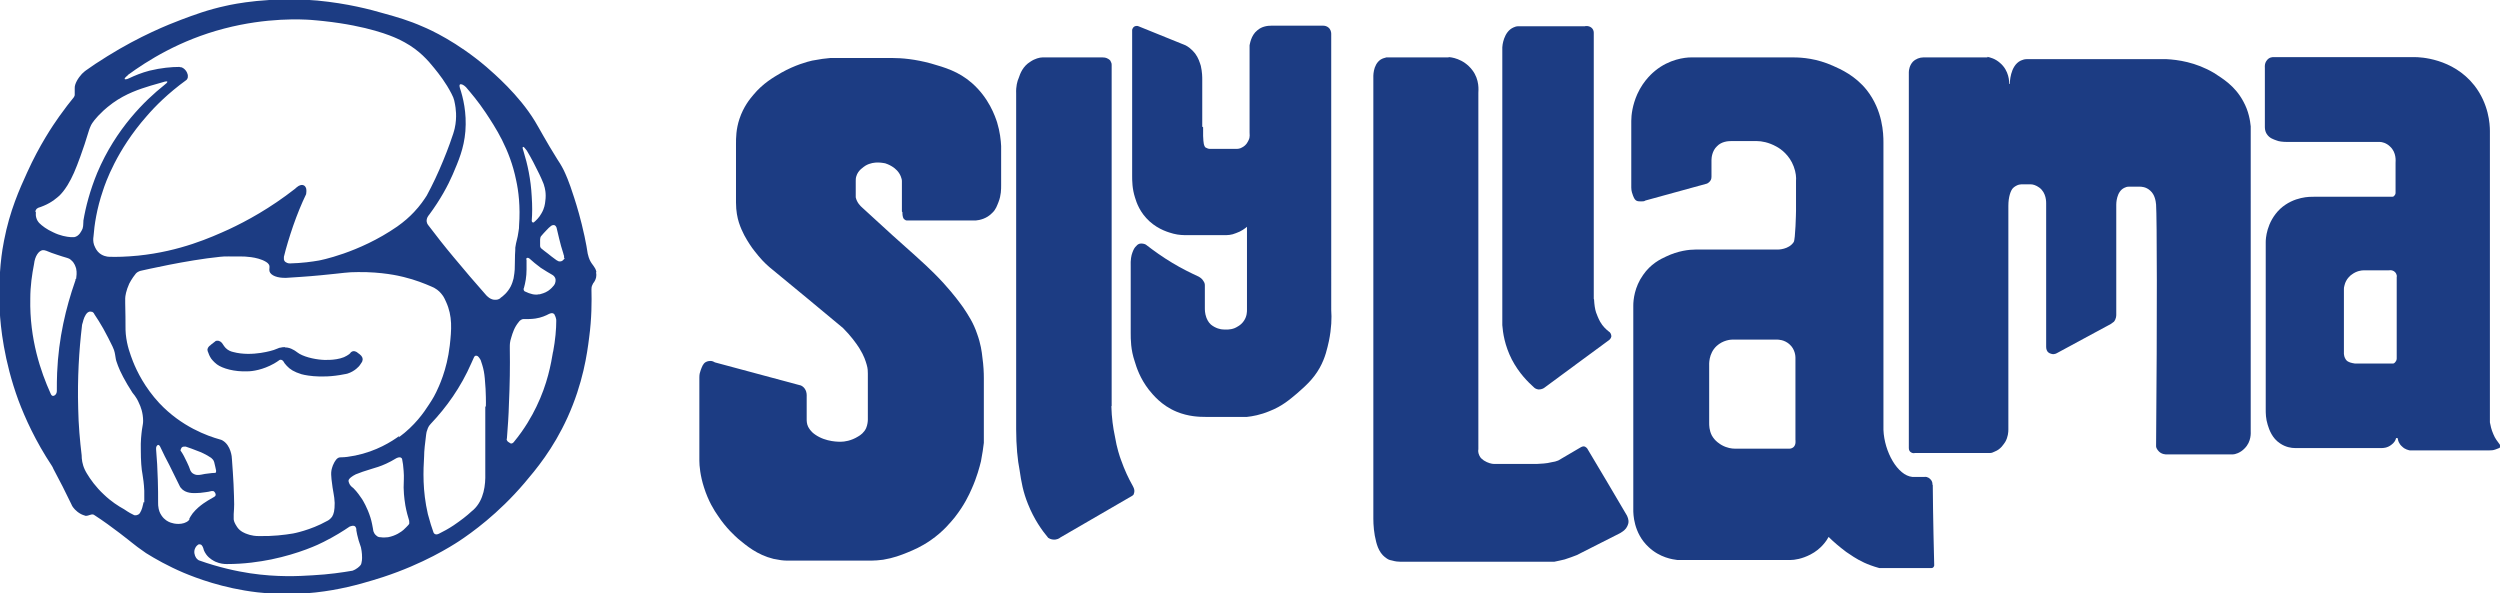 <?xml version="1.0" encoding="UTF-8"?>
<svg xmlns="http://www.w3.org/2000/svg" version="1.1" viewBox="0 0 866.5 205.7">
  <defs>
    <style>
      .cls-1 {
        fill: #1c3c83;
      }
    </style>
  </defs>
  <!-- Generator: Adobe Illustrator 28.6.0, SVG Export Plug-In . SVG Version: 1.2.0 Build 709)  -->
  <g>
    <g id="Layer_1">
      <g>
        <path class="cls-1" d="M312.6,73.3v-10.6c0-.5-.2-1-.4-1.6-1.3-3.2-4.8-4.3-5.4-4.5-.4,0-3.7-1-6.8.8-.7.5-2.6,1.6-3.2,3.7-.2.6-.2,1.2-.2,1.6v4.8c0,.3,0,.6,0,.9.4,1.8,1.6,3,2.3,3.6,7.9,7.3,13.9,12.7,18.1,16.4,1.7,1.6,5.5,4.8,10,9.7,3.8,4.2,5.7,6.9,6.8,8.4,1.8,2.7,3.6,5.4,4.9,9.3,1.2,3.3,1.6,6.1,1.8,8.1.4,2.8.5,5.3.5,7.1v22.5c-.2,1.7-.5,3.8-1,6.4-.5,2-1.4,5.5-3.2,9.5-.9,2.1-2.6,5.7-5.8,9.8-1.4,1.7-4,5-8.5,8.1-3.2,2.2-5.8,3.3-8,4.2s-4.8,1.9-8.4,2.5c-1.6.2-2.9.3-3.9.3h-29.6c-1.1,0-2.6-.2-4.5-.6-5.7-1.4-9.4-4.6-12.2-6.9-1.1-1-4.2-3.7-7.1-8.1-1.2-1.7-3.3-5-4.8-9.8-1.3-4-1.6-7.5-1.6-9.2,0-1.4,0-2.6,0-3.5v-23c0-.5,0-1.4,0-2.4,0-1.2.2-1.7.5-2.6.4-1,.7-2.1,1.7-2.7.7-.4,1.5-.4,1.7-.4.6,0,1.2.3,1.5.5,9.8,2.6,19.6,5.3,29.4,7.9.3,0,1.3.4,1.9,1.5.6,1,.5,2.1.5,2.4v7.9c0,.5,0,1.6.5,2.6.3.5.8,1.6,2.4,2.7,3.8,2.7,8.6,2.5,9,2.5,1.1,0,3.5-.3,5.9-1.8.9-.5,2.1-1.4,2.8-2.9.5-1.2.6-2.4.6-3v-15.9c0-.7,0-1.8-.4-3.1s-.8-2.9-2.6-5.8c-1.1-1.7-2.9-4.2-5.6-6.9-8.1-6.8-16.3-13.5-24.4-20.2-1.4-1.1-3.2-2.7-5-4.9-.6-.8-1.8-2.1-3-4-1.1-1.7-2.6-4.1-3.7-7.5-.5-1.6-1-3.9-1-6.9v-20.3c0-2,0-5.1,1.2-8.7,1.4-4.2,3.6-6.9,4.8-8.3,3.4-4.1,7-6.1,9.7-7.7,4.8-2.7,9-3.8,10.7-4.2,2.6-.5,4.8-.8,6.3-.9h21.5c3.3,0,7.9.4,13.4,1.9,4.8,1.4,9.5,2.7,14.2,6.8,5.9,5.2,8,11.5,8.7,13.6,1,3.3,1.3,6.2,1.4,8.2v13.6c0,1.4,0,3.5-.9,5.8-.5,1.2-.9,2.6-2.2,3.8-1.9,2-4.4,2.5-5.6,2.6h-24.1c-.3,0-.6-.3-.9-.5-.6-.8-.5-2.1-.5-2.3h0Z"/>
        <path class="cls-1" d="M385.3,140.7V22.5c0-.3,0-.6-.3-1.1,0-.3-.4-.7-.9-1-.8-.5-1.6-.5-1.9-.5h-20.9c-.9,0-2.6.4-4.2,1.5-2.6,1.6-3.5,4.1-4,5.6-.5,1.1-1,2.9-.9,5.4v116.3c0,5.8.5,10.8,1.2,14.3.6,4.1,1.2,7.5,2.9,11.7,2.1,5.3,4.9,9.2,7,11.7.3.2.8.5,1.6.6,1.4.2,2.4-.5,2.6-.7,8.3-4.8,16.7-9.7,25-14.5.4-.3.5-.5.5-.7.6-1.4-.5-2.8-.5-2.9-1.3-2.3-2.7-5.2-4-8.9-.3-.8-1.4-3.9-2.1-8.2-.6-2.8-1.1-6.3-1.2-10.3h0Z"/>
        <path class="cls-1" d="M416.7,43.9v-16.4c0-.7,0-2.5-.5-4.7-.4-1.2-.8-2.7-2-4.3-1.2-1.5-2.5-2.4-3.3-2.8-5.4-2.2-10.9-4.4-16.3-6.6-.7-.3-1.5,0-1.8.4-.3.4-.4.7-.4.9v50.5c0,1.7,0,4.5,1,7.6.5,1.7,1.7,5.2,5,8.2,3.3,3,6.9,3.9,8.3,4.3,1.9.5,3.6.5,4.7.5h13c1,0,2.4,0,4-.7,1.8-.6,3.1-1.6,3.8-2.2v28.8c0,.6,0,2.2-1,3.7-1,1.6-2.6,2.3-3.2,2.6-1.7.7-3.2.5-4,.5-.9,0-2.7-.4-4.3-1.7-1-.9-1.4-2-1.6-2.5-.5-1.4-.5-2.6-.5-3.3v-7.7c0-.4,0-.9-.5-1.6-.5-.9-1.3-1.3-1.6-1.5-2.8-1.3-5.9-2.8-9.2-4.8-3.5-2.1-6.4-4.2-9-6.2-.2-.2-.9-.5-1.8-.5-.8,0-1.4.5-1.6.8-.6.5-1,1.2-1.4,2.3-.4,1-.7,2.6-.6,4.8v23c0,2.4,0,5.9,1.4,10,.6,2,1.8,5.8,4.9,9.8,1.4,1.7,4.3,5.4,9.6,7.6,4.1,1.7,7.9,1.8,10,1.8h14.4c1.9-.2,4.7-.7,7.8-2,4.4-1.7,7.1-4.1,9.5-6.1,2.7-2.4,5.6-4.8,7.9-8.9,2-3.6,2.6-6.7,3.2-9.3.9-4.4,1-8.1.8-10.7V11.8c0-.3,0-1.1-.6-1.9-1-1.2-2.5-1-2.6-1h-17.5c-1.3,0-3.3.2-4.9,1.6-2.3,1.8-2.6,5-2.7,5.2,0,.5,0,1.1,0,1.5v28.7c0,.5.2,1.6-.3,2.6-.2.4-.7,1.8-2.3,2.6-.8.5-1.6.5-2.1.5h-9.1c-.4,0-1-.2-1.5-.5-.5-.5-.7-1.3-.8-4,0-.7,0-1.7,0-3h0Z"/>
        <path class="cls-1" d="M502.1,19.9h-21.6c-.9.2-1.6.5-1.9.7-2.9,1.9-2.6,6.2-2.6,6.6v152.6c0,2.1.2,5.1,1,8.1.3,1.1.7,2.4,1.6,3.7s1.9,1.8,2.1,2c.7.5,1.4.6,1.9.7,1,.3,2,.4,2.8.4h53.3c1.1-.2,2.3-.5,3.6-.8,1.6-.5,2.9-1,4.2-1.5,5-2.6,10-5,15-7.6.5-.3,1.4-.8,2.1-1.7.3-.4.6-1,.8-1.8.2-1.3-.4-2.3-.5-2.6-4.6-7.8-9.1-15.5-13.8-23.3,0,0-.5-.6-1.1-.7-.8,0-1.3.5-1.4.5-2.5,1.5-4.9,2.9-7.5,4.4-.7.3-1.5.5-2.3.6-1.9.5-3.7.5-5.1.6h-14.9c-.7,0-2.1-.3-3.5-1.2-.5-.4-1.2-.8-1.6-1.8-.4-.9-.4-1.6-.3-2.1V32.2c0-.8.5-4.5-2.1-7.9-3.1-4.1-7.6-4.5-8.2-4.5h0Z"/>
        <path class="cls-1" d="M552.4,103.6V11.5c0-.3,0-1-.5-1.6-.9-1.1-2.5-.9-2.6-.8h-23.1c-.6,0-1.2.2-1.6.4-3.5,1.5-3.9,6.5-3.9,6.9v96.3c.2,2.6.8,7,3.3,11.9,2.5,4.8,5.7,7.9,7.7,9.7.2.2.7.6,1.6.7,1.1,0,1.9-.5,2.1-.7,7.5-5.5,15-11.1,22.4-16.5,0,0,.6-.5.7-1.2,0-.6-.3-1.4-.9-1.7-.9-.7-2.1-1.8-3-3.4-.7-1.3-1.1-2.4-1.4-3.2-.4-1.2-.6-2.7-.7-4.5h0Z"/>
        <path class="cls-1" d="M669.8,168c0-.3,0-.9-.4-1.5-.5-.7-1.1-1-1.2-1-.5-.3-1-.2-1.3-.2h-4.1c-5.1-.5-9.7-8.7-10-16.3V49.3c0-2.9-.2-11-5.8-18.1-4-5-9-7.2-11.7-8.4-5.6-2.5-10.6-2.9-13.7-2.9h-35.5c-2.1,0-7.5.6-12.4,4.6-.6.5-4,3.2-6.2,8.1-1.7,3.8-2.1,7.3-2.1,9.3v23.1c0,1.3.4,2.2.6,2.8.5,1.4,1,1.6,1.1,1.7.5.3,1,.3,1.7.3s1.1,0,1.5-.3c7-1.9,14.1-3.9,21.1-5.8.2,0,.8-.3,1.3-.9s.5-1.3.5-1.5v-5.8c0-.8.2-3.2,1.9-4.8,1.6-1.7,4-1.8,4.8-1.8h9.1c1.5,0,4,.4,6.7,1.9,1.5.8,4.5,2.9,6,6.9.8,2.1.9,3.9.8,5v10.4c0,.6-.2,9.9-.8,10.8-1.7,2.6-5.4,2.6-5.6,2.6h-28.5c-2.1,0-5.9.4-10.1,2.4-2,.9-5.4,2.6-8,6.4-3,4.2-3.4,8.7-3.4,10.6v70.9c0,1.1,0,7.9,5.3,12.8,3.9,3.7,8.4,4.3,10,4.5h39.1c1.5,0,4.1-.4,7-1.9,3.7-1.9,5.6-4.8,6.3-6.1,1.6,1.6,3.7,3.4,6.1,5.2,1.5,1,3.4,2.4,6.2,3.7,1.3.6,3.1,1.3,5.3,1.9h17.7c.5,0,.8,0,1.1-.4.2-.3.2-.5.2-.6-.4-15.4-.5-26.5-.5-27.8h0ZM621.6,155c-.5.4-1,.5-1.3.5h-19.1c-.9,0-2.6-.2-4.4-1.2-.7-.4-2.4-1.4-3.5-3.4-.9-1.8-.9-3.5-.9-4.3v-19.7c0-.5-.3-4.3,2.6-7,2.2-2,4.8-2.2,5.5-2.2h15.3c.5,0,2.6,0,4.4,1.6,2,1.7,2.1,4.2,2.1,4.6v28.5c0,.3.3,1.8-.8,2.7Z"/>
        <path class="cls-1" d="M688.9,19.9h-22.3c-1.2,0-2.6.5-3.6,1.5-1.2,1.3-1.4,3-1.4,3.6v130.3c0,.2,0,.7.4,1.2.5.5,1.2.7,1.8.5h26.1c.4,0,.9-.2,1.5-.5,2.1-.8,3.1-2.6,3.6-3.3,1-1.7,1.1-3.5,1.1-4.3v-77.6c0-3,.8-5.3,1.6-6.1.5-.5,1.1-.8,1.1-.8.7-.4,1.4-.5,1.7-.5h3.5c.6,0,1.7.3,2.8,1.1,2.5,1.8,2.4,5.1,2.4,5.5v49.8c0,.2,0,.9.5,1.6.5.6,1.2.7,1.5.8,1,.2,1.7-.3,1.9-.4,6.2-3.3,12.3-6.7,18.5-10,.3-.2.7-.5,1.1-.8.8-1,.8-2.1.8-2.5v-38.1c0-.2,0-4.5,2.8-5.8.4-.2.9-.4,1.6-.4h3.7c.5,0,2.2,0,3.7,1.4,1.6,1.4,1.9,3.7,2,4.8.3,4.4.4,38,0,83.8,0,.4.3,1.1,1,1.8,1,1,2.4,1,2.6,1h23c.7,0,2.6-.5,4.1-2.1,2.4-2.4,2.1-5.5,2.1-6V43.8c-.2-2-.7-5.3-2.6-8.7-2.9-5.4-7.2-7.9-10.1-9.8-6.4-3.8-12.7-4.6-16.5-4.8h-48.5c-.8,0-1.5.3-2,.5-3.8,1.8-3.8,7.9-3.8,8.1s0,0,0,0c0,0,0,0-.2,0,0-.7,0-4.6-3.2-7.3-1.7-1.5-3.4-1.9-4.4-2.1h0Z"/>
        <path class="cls-1" d="M866.3,153.9c-.6-.8-1.5-1.9-2.1-3.4-.7-1.6-1-3-1.2-4.1V45.4c0-2.4-.4-9.4-5.4-15.8-7.5-9.5-19-9.8-20.6-9.8h-49.1c-.2,0-1.4,0-2.2,1.1-.9,1.1-.7,2.4-.7,2.6v20.4c0,.5,0,1.6.7,2.6.9,1.4,2.3,1.8,3.4,2.2.7.3,2,.5,3.7.5h32.1c.6,0,2.2.3,3.5,1.6,2.3,2.1,1.9,5.2,1.9,5.6v10.5c0,0,0,.5-.4.9-.3.4-.6.4-.8.4h-27.2c-1,0-6.8-.2-11.6,4.2-4.8,4.6-5,10.5-5,11.5v58c0,1.3,0,3.2.7,5.4.5,1.6,1.5,4.6,4.3,6.4,1.9,1.3,3.9,1.6,5.2,1.6h29.9c.5,0,2,0,3.4-1.1,1-.7,1.5-1.6,1.6-2.1,0-.2.2-.3.3-.3.2,0,.3,0,.4.3,0,.4.3,1.7,1.5,2.7,1,1,2.2,1.2,2.6,1.3h27.7c.5,0,1.2,0,2-.3.5-.2,1-.4,1.3-.5,0,0,.4-.2.5-.6,0-.2-.2-.5-.2-.5h0ZM830.2,125.5c-.3.4-.6.5-.7.5h-11.4c-.5,0-1.1,0-1.9,0-1.2-.2-2.3-.4-3-1.2-.2-.3-.7-.9-.8-2.1v-22.5c0-.3,0-.7.2-1.3.5-2.2,2.1-3.5,2.6-3.8,1.6-1.2,3.3-1.4,4-1.4h8.7c0,0,1.3-.3,2.2.6.7.7.7,1.6.6,1.7v28.3c0,0,0,.7-.5,1.2h0Z"/>
      </g>
      <g>
        <path class="cls-1" d="M98.8,120.3c-.7,0-1.3.1-1.6.2-.4,0-.7.2-1,.3-.3.1-.7.3-1.3.5,0,0-7.4,2.5-14.1.7-.9-.2-1.8-.6-2.6-1.4-.4-.4-.7-.9-.9-1.2-.5-.9-1.3-1.4-2.1-1.3-.2,0-.4,0-.7.3-.4.3-.8.6-1.3,1-.2.2-.4.4-.6.5,0,0-.6.5-.7,1.2,0,.4.1.8.2.9.2.6.5,1.4,1.1,2.3,0,0,.8,1.1,2,2,1.9,1.4,6,2.6,10.6,2.4,1.7,0,5.3-.5,9.2-2.7.7-.4,1.3-.8,1.7-1.1,0,0,.3-.3.7-.2.5,0,.7.5.8.5.2.4.6,1,1.2,1.6,1.1,1.2,2.5,2.1,5.1,2.9,0,0,6.1,1.8,14.9,0,.2,0,.5-.1,1-.2,2.6-.8,4.1-2.6,4.3-2.9.2-.3.5-.7.8-1.2,0-.1.2-.5.2-.9,0-.7-.5-1.1-.5-1.2-.3-.3-.7-.7-1.2-1-.2-.2-.4-.3-.6-.4-.1,0-.4-.2-.8-.2-.7,0-1.2.6-1.2.7-.2.2-.5.5-.9.7,0,0-.6.4-1.3.7-3.2,1.3-7.6.9-7.6.9-2.8-.2-6.7-1.1-8.6-2.6-.2-.1-.7-.6-1.6-1-.5-.3-1.5-.7-2.7-.7Z"/>
        <path class="cls-1" d="M206.7,94.2c-.4-1.8-1.4-2.2-2.3-4.1-.2-.5-.5-1.2-.7-2.2-.2-1.5-.6-3.6-1.1-6-1.3-6-2.6-10.3-3.6-13.4-1.9-6-3-8.2-3.6-9.5-.9-1.8-1.7-3-2.3-3.9-4-6.4-6-10.3-7.7-13.1-5.6-9.2-14.3-16.6-16.8-18.8-10.2-8.7-19.5-12.9-21.9-13.9-5.2-2.3-9.2-3.4-13.5-4.6-4.8-1.4-12.7-3.5-23.2-4.5-16.5-1.4-29,1.2-31.6,1.8-6.5,1.4-11.2,3.2-15.5,4.8-4.5,1.7-14.3,5.6-25.7,12.7-3.1,1.9-5.6,3.6-7.4,4.9-.6.4-1,.9-1.4,1.2-1.3,1.4-2.6,3.5-2.5,5,0,.5,0,1.1,0,1.6,0,.1,0,.4,0,.7,0,.3-.2.6-.3.8-1.4,1.7-3.1,3.9-5.1,6.7-2.2,3.1-6.8,9.9-11.1,19.4-2.6,5.7-6,13.2-8,23.6-.5,2.4-2.2,11.8-1.5,24.4.3,5.3,1.4,17.1,6.5,31,2.3,6.1,5.9,14.1,11.6,22.7.2.3.4.7.5,1,2.2,4.1,4.3,8.2,6.3,12.4,0,.1.2.4.3.6.2.3,1.1,1.7,3,2.7,1,.5,1.5.5,1.6.6.6,0,1.1-.2,1.4-.3.2,0,.5-.2.9-.2.3,0,.6.1.8.3,5.9,3.8,12.8,9.4,12.8,9.4,1.1.9,2.8,2.2,5,3.7,3.2,2,7.6,4.5,13,6.8,4.3,1.8,13.6,5.4,25.6,6.8,19.7,2.3,35.1-2.6,43.6-5.3,14-4.6,23.5-10.6,26.4-12.5,4.2-2.8,13.4-9.3,22.6-20.1,3.9-4.6,9.9-11.7,14.9-22.7,5.4-11.9,6.8-22.1,7.5-27.7.9-6.7.9-12.5.8-16.7,0-.4,0-1,.4-1.7.1-.3.3-.6.5-.8.2-.3.5-.8.7-1.6,0-.3.2-.9,0-1.7ZM181.4,50.9c.2,0,.8.8,1.2,1.3,1.5,2.5,2.9,5.2,4.3,8.1.5,1.1,1.1,2.3,1.5,3.4,0,.2.2.4.2.7.2.5.8,2.6.4,5.3-.1,1-.3,2.5-1.3,4.2-.8,1.5-1.9,2.5-2.6,3.1,0,0-.2.2-.4.1-.2,0-.4-.3-.4-.6.2-2.5.2-5.3,0-8.3-.3-6.1-1.5-11.4-2.8-15.6-.2-.6-.5-1.5-.3-1.6ZM182.4,89.9c0,0,0-.3.1-.4.2-.2.6-.2,1,.1,1.1,1,2.4,2.1,3.9,3.2,1.5,1,2.9,1.8,4.1,2.5.2.1.6.4.9,1,.4.9,0,1.8-.1,2.1-.1.2-.2.4-.3.5-.4.5-1,1.2-2,1.9-1.2.8-2.3,1-2.9,1.2-.3,0-.6,0-.9.1-.2,0-.4,0-.6,0-.7,0-1.4-.2-2.3-.5-.5-.2-1-.4-1.4-.6,0,0-.2-.1-.3-.3-.2-.4-.1-.8,0-.9.5-1.8.9-3.9.9-6.4,0-1.2,0-2.4,0-3.4ZM44.3,26c6.7-4.9,18-12.1,33.4-16.1,14.9-3.9,27.1-3.2,30.1-3,1.7.1,3,.3,4.3.4,15.7,1.7,23.6,5.2,25.4,6,.9.4,1.7.8,2.8,1.4,5.1,2.8,8.1,6.3,10.2,8.9,1.7,2.1,4,5,6,8.9,1,1.8,1.1,3.2,1.2,3.6.2,1.1.8,4.4-.1,8.4-.1.6-.3,1-.5,1.8-1.6,4.9-3.3,8.9-3.5,9.4-1.8,4.4-3.7,8.4-5.7,12.1-.9,1.4-2.3,3.5-4.4,5.7-1.6,1.7-3.4,3.3-5.8,5-13.4,9.3-27.2,11.8-27.2,11.8-2.3.4-5.8.9-10,1-.2,0-.8,0-1.4-.4-.2-.1-.6-.4-.7-1,0-.4,0-.7,0-.9.8-3.3,1.9-6.9,3.2-10.7,1.4-4,2.9-7.7,4.5-11,0-.2.1-.6.1-1.1,0-.4,0-1-.4-1.5,0-.1-.5-.6-1.1-.6-.5,0-.9.2-1.1.3,0,0-.1,0-.6.4-.3.2-.5.4-.7.6-8.7,6.8-16.8,11.2-23,14.1-6.2,2.8-16.8,7.6-31.4,9.1-4.1.4-7.6.5-10.1.4-.5,0-2.5-.2-3.9-1.8-.8-.9-1.1-1.9-1.3-2.3-.4-1.2-.3-2.3-.2-2.9.3-4,1.1-9.6,3.3-16,.8-2.5,4.7-13.9,15.1-25.7,3-3.5,7.5-8,13.7-12.5.2-.1.5-.5.6-1,0-.1,0-.4,0-.8-.2-1-1-2.3-2.3-2.7-.3,0-.5,0-.6-.1-2.7,0-6.3.3-10.4,1.3-2.7.7-5.1,1.7-7,2.6-.8.4-1.5.5-1.6.3-.1-.2.3-.7,1.1-1.3ZM12.2,73.6c.1-.8.4-1.1.6-1.3.2-.1.4-.2.5-.3.5-.1,1.1-.4,1.9-.7,2.9-1.2,4.7-2.9,5.4-3.5.8-.8,1.6-1.7,2.8-3.6,1.7-2.8,2.8-5.4,4.5-10.1.9-2.4,1.9-5.5,3-9.1.1-.4.4-1,.7-1.7.4-.7,1.3-2.2,4.3-5,.8-.7,1.8-1.6,3.2-2.6,4.6-3.3,9.2-4.8,13.1-6,1.7-.5,3.1-.9,4.2-1.2,0,0,1.4-.5,1.6-.2.1.2-.4.7-1.2,1.3-6.4,5.1-16.6,14.9-23.1,30.3-2.5,6.1-4,11.8-4.8,16.6,0,0,0,.2,0,.3-.1,1,0,1.4-.2,2.1,0,.2-.1.4-.2.6-.2.4-1,2.4-2.8,2.7-.2,0-.6,0-1.1,0-1.5-.1-3.8-.5-6.2-1.7-2.2-1-3.8-2.2-4.8-3.2-.2-.2-.4-.5-.6-.8-.8-1.4-.6-2.8-.5-3.2ZM26.2,96.7c0,.4-.1.7-.2.9-3.1,8.9-5.7,19.5-6.2,31.6-.1,2.2-.1,4.3-.1,6.3,0,1.2-.9,1.8-1.4,1.7-.5,0-.8-.9-.8-.9-3.3-7.3-7.3-18.7-7-32.8,0-4.4.6-8.4,1.3-12,.3-2.7,1.6-4.6,3-4.8.3,0,.7,0,1.2.2,1.2.5,2.5,1,3.8,1.4,1.2.4,2.4.8,3.5,1.1.4.1.9.3,1.4.8,1.2,1,1.5,2.3,1.7,2.9.3,1.4.1,2.6,0,3.5ZM49.7,174.1c0,.2,0,.4-.1.7-.4,2-1,2.8-1.1,3-.2.3-.4.5-.7.6-.4.2-.7.2-.8.2-.3,0-.5,0-.6-.1-.5-.2-1.8-.9-3.4-2-2-1.1-4.5-2.7-7-5.1-2.8-2.6-4.7-5.3-5.9-7.3-.2-.4-.5-.8-.7-1.3-.9-1.9-1.1-3.7-1.1-5-.6-5-1.1-10.5-1.2-16.2-.3-10.6.3-20.2,1.3-28.6,0-.5.2-.9.3-1.3.2-.9.7-2.6,1.7-3.4.3-.2.6-.3.7-.3.1,0,.5,0,.9.1.5.3.7.7.7.8,1,1.5,2.1,3.2,3.1,5,1.2,2.2,2.3,4.3,3.2,6.2.1.3.3.7.5,1.2.4,1.2.4,1.9.6,2.9.1.8.4,1.4.8,2.6.7,1.9,2.4,5.3,5,9.3,1.2,1.4,1.9,2.7,2.3,3.7.5,1,1.4,3.2,1.4,6.1,0,1.1-.2,1.5-.4,3-.2,1.6-.5,4-.4,7.1,0,3.6.2,6.5.6,8.5.2,1.3.5,3.1.6,5.6,0,1.7,0,3,0,4ZM65.8,179.8c0,0-.1.2-.2.3-.5.8-1.4,1-1.8,1.2-2.6.8-5-.3-5-.3-.5-.2-1.8-.8-2.8-2.3-.7-1-.9-1.9-1-2.3-.2-.9-.2-1.6-.2-2.1,0-2.6,0-5.2-.1-7.9-.1-3.7-.3-7.3-.6-10.7-.1-.8.3-1.4.7-1.5.3,0,.6.3.8.8,1,2.1,2,4.2,3.1,6.2,1.2,2.4,2.4,4.9,3.6,7.3.1.3.3.5.5.7,1.5,1.9,4.4,1.7,5,1.7,1,0,2.2-.1,3.4-.3.7-.1,1.5-.2,2.1-.4.3,0,.5,0,.6,0,.6.2,1,1.1.8,1.5,0,.2-.3.4-.3.4,0,0-.2.1-.3.2-1.5.8-2.7,1.6-3.6,2.2-1.1.8-2.4,1.8-3.7,3.4-.6.8-1,1.5-1.3,2.1ZM62.7,155.8c0-.3.2-.5.2-.6.4-.5,1-.4,1.1-.4.1,0,.3,0,.4,0,1.1.4,2.7.9,4.6,1.7.1,0,2.5,1,4.2,2.2.2.2.4.4.6.6.4.5.5,1,.8,2.4,0,.2.2.7.3,1.4,0,.3,0,.5-.1.7-.1.1-.3.1-.3.1-.7,0-1.4.1-2.2.2-.9.1-1.7.2-2.5.4-.2,0-.4.1-.7.1-.2,0-.5,0-.9,0-.2,0-1.2-.2-1.8-.9-.2-.2-.3-.5-.4-.6-.3-.9-.7-1.9-1.2-2.9-.7-1.5-1.4-2.9-2.2-4,0,0-.1-.2,0-.4ZM125.5,193.3c0,.7-.1,1.3-.2,1.7,0,0,0,.2-.1.4,0,.2-.3.7-1.2,1.4-.4.3-1,.7-1.8,1-3.5.6-8.2,1.3-13.9,1.6-4.7.3-12.2.7-21.6-.7-4.6-.7-10.8-2-17.8-4.5-.2-.1-.6-.4-.9-.8-.6-.9-.9-2.2-.4-3.3.3-.8.9-1.2,1.2-1.4.1,0,.3-.1.6,0,.4,0,.7.5.8.7,0,.1.2.3.3.7,0,.3.2.5.2.7.2.4.4.9.8,1.4,1.1,1.5,2.6,2.2,3.2,2.5,1.6.7,3,.8,3.9.8,6.2,0,11.4-.8,15.4-1.6,9.7-2,16.5-5.2,18.2-6.1,3.8-1.9,6.8-3.8,9-5.3,0,0,.2,0,.3-.1.1,0,.9-.4,1.5,0,.3.2.4.6.5.9,0,.2,0,.4,0,.5.1.8.4,2,.8,3.5.4,1.3.5,1.4.8,2.4.4,1.8.4,3.2.4,3.9ZM141.9,181.1c0,.5-.3.8-.4.9-.4.4-.9,1-1.7,1.7-.7.6-2.6,2-5.3,2.5-.6,0-1.5.2-2.6,0-.3,0-.9,0-1.5-.6-1-.8-1.1-2-1.1-2.2-.2-1-.4-2.4-.9-4-1.1-3.5-2.6-5.9-2.9-6.4-.7-1-1.6-2.4-3-3.8-1-.7-1.4-1.4-1.5-1.8-.1-.3-.2-.4-.2-.7,0-.8.9-1.3,1.6-1.8.4-.2.7-.4.9-.5.6-.2,1.4-.5,2.4-.9,2.7-.9,4.2-1.3,5.4-1.7,1.5-.5,3.7-1.4,6.3-3,.8-.4,1.5-.4,1.8,0,0,0,.2.2.2.5.2.9.4,2.2.5,3.9.2,2.5,0,3.2,0,5.8,0,.8.1,3.2.6,6.2.4,2.2.9,3.9,1.3,5.2,0,.2.1.5,0,.8ZM138.4,151.1c-2.6,1.9-7.9,5.3-15.3,6.8-2,.4-3.6.6-4.8.6-.4,0-1,0-1.5.5,0,0-.1.1-.2.2-1.2,1.5-1.5,2.9-1.7,3.7-.2,1.1-.1,2,0,3.2.5,4.6,1,5.5,1.1,8.2,0,2.7-.3,3.8-.9,4.8-.6.8-1.3,1.3-1.8,1.5-5.7,3.2-11.7,4.3-11.7,4.3-3,.5-7,1-11.9.9-1.3,0-2.4-.2-3.1-.4-.9-.3-2.2-.6-3.5-1.7-.8-.7-1.2-1.5-1.5-2-.2-.4-.5-.9-.6-1.7,0-.2,0-.5,0-.7,0-.3,0-.6,0-1.1.2-2.5.2-4.5.1-6.3-.1-5.2-.7-12.3-.7-12.6,0-1-.4-4.9-3.2-6.6-.3-.2-.6-.3-1-.4-4.3-1.2-13.3-4.4-21-12.6-5-5.4-7.7-10.9-9.1-14.4-.9-2.4-2.1-5.4-2.5-9.5-.2-2.2,0-2.6-.2-10.8,0-.3,0-.8,0-1.6,0-.7.3-2.7,1.4-5.1,0,0,.9-1.8,2.3-3.5.1-.1.3-.3.6-.5.1,0,.6-.4,1.3-.5,0,0,0,0,0,0,1-.2,15.5-3.6,27.3-4.8,1.5-.2,3.7-.1,7.9-.1,0,0,4.9,0,7.9,1.8.3.2,1.1.6,1.3,1.5,0,.3,0,.5,0,.7-.1.5,0,.8,0,1.1.4,1.5,2.8,2.4,5.8,2.3,2.8-.2,6.9-.4,12-.9,8.4-.8,9-1.1,12.9-1.1,8.3-.1,14.2,1.3,15.8,1.7,4.1,1,7.3,2.3,9.6,3.3.6.2,1.3.6,2,1.1,1.1.8,1.8,1.8,2.2,2.4.2.4.6,1,.9,1.8,2.3,5,1.9,9.7,1.3,15.1-1,8.7-3.9,14.5-4.7,16.2-.2.5-1.1,2.2-2.5,4.3-1.8,2.8-4.9,7.3-10.5,11.4ZM168.2,140.9c0,4.4,0,12.5,0,23.3.1,3.7-.4,9.1-4.1,12.5-.2.2-.4.3-.6.5-1.7,1.6-3.8,3.2-6.3,4.9-1.8,1.2-3.5,2.1-5.1,2.9-.2.1-.7.3-1.1.2-.4-.1-.7-.4-.8-.8-.5-1.4-1.2-3.5-1.9-6.2-1.9-8.2-1.6-15.1-1.3-20.1,0-1.8.3-4.4.7-7.5,0-.4.2-1.2.6-2.2.3-.7.7-1.2,1-1.5,5.4-5.7,10.4-12.6,14.1-21.1.3-.7.6-1.4.9-2,0,0,.2-.4.5-.5,0,0,.2,0,.4,0,.4,0,.9.6,1.4,1.5.3.9.8,2.3,1.1,3.9.3,1.6.4,3.1.6,6.1.2,4.2.1,6.1.1,6.1ZM173.4,103.4c-.3.2-.9.5-1.5.5-1.9.2-3.3-1.5-3.4-1.6-3.7-4.2-7.5-8.6-11.3-13.2-3.1-3.7-6-7.4-8.8-11.1-.2-.2-.4-.6-.5-1.1-.2-1.3.7-2.3.8-2.4,4-5.4,6.6-10.3,8.2-14,2-4.7,3.9-9,4.4-15,.5-6.5-.8-11.7-1.9-15,0-.1-.3-.9,0-1.2.3-.3,1.2,0,2.1.9,1.7,2,4.2,4.9,6.8,8.8,3.3,5,8.4,12.6,10.6,23.5.8,3.6,1.5,9,1,15.8,0,.4,0,1.1-.2,2-.3,2.4-.8,3.3-1.1,5.5,0,.5,0,1.2-.1,2.5-.1,2.5,0,3.3-.1,5.1,0,.7-.2,1.8-.4,3.1-.2.8-.5,1.8-1,2.8-1.1,2.1-2.7,3.4-3.6,4ZM191.7,121.8c-.7,4.2-1.9,11.2-5.8,19.2-1.6,3.3-4,7.6-7.8,12.2,0,0-.3.4-.7.5-.2,0-.3,0-.4,0-.2-.1-.5-.3-.8-.5-.2-.1-.3-.3-.4-.4,0,0,0-.1-.1-.2-.2-.3,0-.6,0-.7.3-3.9.6-7.9.7-12,.3-6.5.4-12.9.3-18.9,0-.2,0-.5,0-.8,0-.8,0-1.7.5-3.2.5-1.7,1.1-3.6,2.6-5.4.2-.3.4-.5.6-.6,0,0,.2-.2.3-.2.5-.3,1-.2,1.2-.2,1,0,2.3,0,3.7-.2,2-.3,3.6-1,4.7-1.6.7-.3,1.3-.4,1.7,0,0,0,.2.1.2.3.1.2.3.5.4.9.2.5.2.9.2,1.2,0,2.8-.3,6.5-1.1,10.8ZM195.7,89.4c0,.2-.1.3-.2.4-.3.4-.6.6-.8.7-.2,0-.3.1-.4.1-.2,0-.4,0-.6,0-.5-.2-1-.5-1.2-.7-.9-.6-1.7-1.3-2.6-2-.8-.6-1.6-1.2-2.3-1.8,0,0-.2-.2-.3-.4-.1-.2-.1-.5-.1-.6,0-.5,0-1.1,0-1.8,0-.3,0-.6.1-.9,0,0,0-.2.1-.3,0,0,0-.1.1-.2.6-.7,1.2-1.4,1.9-2.1.5-.6,1.1-1.1,1.6-1.5,0,0,.4-.3.9-.3.5,0,.8.4,1,.9.3,1.2.6,2.5.9,3.8.4,1.8.9,3.4,1.4,5,.1.4.2.8.3,1,0,.3,0,.5,0,.7Z"/>
      </g>
    </g>
  </g>
</svg>